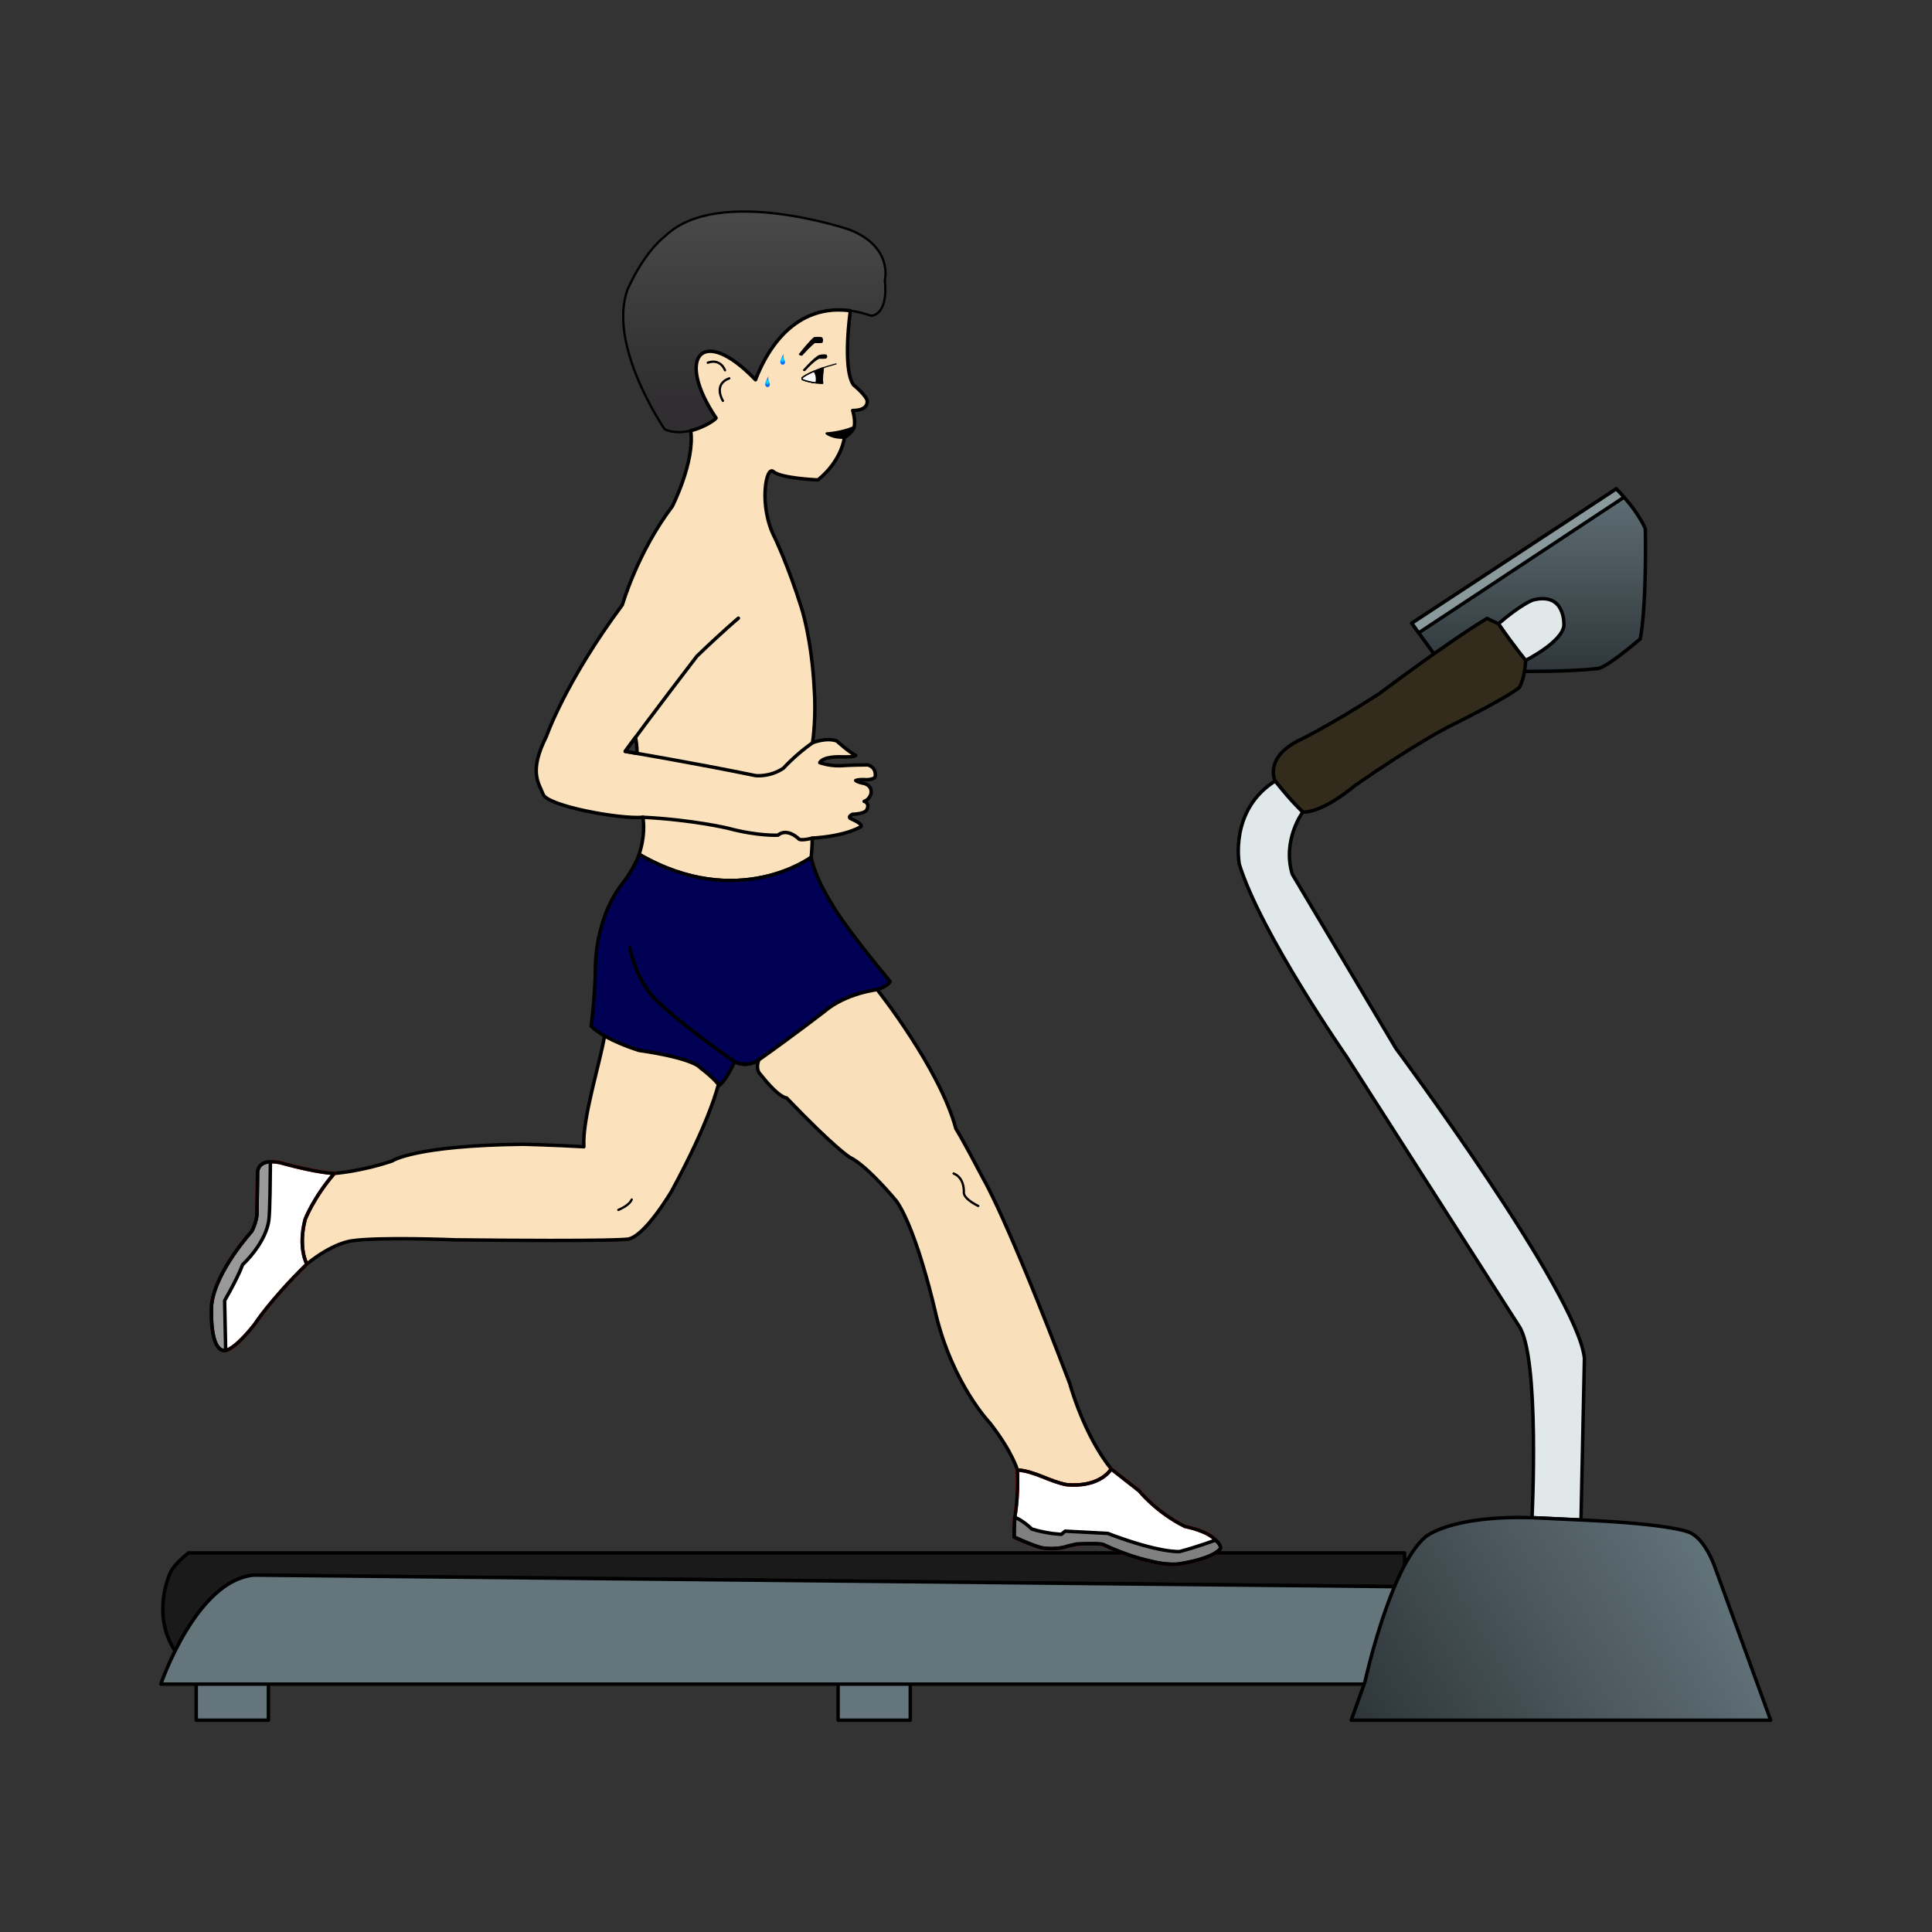 <svg:svg xmlns:dc="http://purl.org/dc/elements/1.1/" xmlns:ns1="http://sodipodi.sourceforge.net/DTD/sodipodi-0.dtd" xmlns:ns2="http://www.inkscape.org/namespaces/inkscape" xmlns:ns3="http://www.w3.org/1999/xlink" xmlns:ns5="http://creativecommons.org/ns#" xmlns:rdf="http://www.w3.org/1999/02/22-rdf-syntax-ns#" xmlns:svg="http://www.w3.org/2000/svg" height="1676.4" id="svg2" version="1.1" viewBox="-138.2 -182.542 1676.4 1676.4" width="1676.4" ns1:docname="boy treadmill v2.svg" ns2:version="0.91 r13725">
  <svg:rect x="-138.2" y="-182.542" width="1676.4" height="1676.4" fill="#333333" stroke="none"/>
  <svg:defs id="defs4">
    <svg:linearGradient id="linearGradient4474" ns2:collect="always">
      <svg:stop id="stop4476" offset="0" style="stop-color:#64757c;stop-opacity:1;" />
      <svg:stop id="stop4478" offset="1" style="stop-color:#15181a;stop-opacity:1" />
    </svg:linearGradient>
    <svg:linearGradient id="linearGradient4466" ns2:collect="always">
      <svg:stop id="stop4468" offset="0" style="stop-color:#64757c;stop-opacity:1;" />
      <svg:stop id="stop4470" offset="1" style="stop-color:#293033;stop-opacity:1" />
    </svg:linearGradient>
    <svg:linearGradient id="linearGradient4168" ns2:collect="always">
      <svg:stop id="stop4170" offset="0" style="stop-color:#302e30;stop-opacity:1" />
      <svg:stop id="stop4172" offset="1" style="stop-color:#4c4e4c;stop-opacity:1" />
    </svg:linearGradient>
    <svg:linearGradient gradientUnits="userSpaceOnUse" id="linearGradient4174" x1="475.209" x2="475.209" y1="39.848" y2="-149.89" ns2:collect="always" ns3:href="#linearGradient4168" />
    <svg:linearGradient gradientUnits="userSpaceOnUse" id="linearGradient3179" x1="400.873" x2="391.045" y1="774.14" y2="551.462" ns2:collect="always" ns3:href="#linearGradient3534" />
    <svg:radialGradient cx="457.127" cy="397.857" fx="457.127" fy="397.857" gradientTransform="matrix(-0.63,-1.464,1.441,-0.62,670.418,1270.845)" gradientUnits="userSpaceOnUse" id="radialGradient3177" r="197.207" ns2:collect="always" ns3:href="#linearGradient3558" />
    <svg:radialGradient cx="271.67" cy="350.627" fx="271.67" fy="350.627" gradientTransform="matrix(0.732,0.396,-1.254,2.321,994.485,-592.568)" gradientUnits="userSpaceOnUse" id="radialGradient3175" r="197.207" ns2:collect="always" ns3:href="#linearGradient3534" />
    <svg:radialGradient cx="457.127" cy="397.857" fx="457.127" fy="397.857" gradientTransform="matrix(-0.63,-1.464,1.441,-0.62,192.482,1261.023)" gradientUnits="userSpaceOnUse" id="radialGradient3564" r="197.207" ns2:collect="always" ns3:href="#linearGradient3558" />
    <svg:radialGradient cx="271.67" cy="350.627" fx="271.67" fy="350.627" gradientTransform="matrix(0.732,0.396,-1.254,2.321,516.549,-602.39)" gradientUnits="userSpaceOnUse" id="radialGradient3554" r="197.207" ns2:collect="always" ns3:href="#linearGradient3534" />
    <svg:radialGradient cx="481.383" cy="658.846" fx="481.383" fy="658.846" gradientTransform="matrix(0.787,-0.766,0.731,0.752,-367.567,511.593)" gradientUnits="userSpaceOnUse" id="radialGradient3540" r="189.357" ns2:collect="always" ns3:href="#linearGradient3534" />
    <svg:linearGradient id="linearGradient3510">
      <svg:stop id="stop3512" offset="0" style="stop-color:#0041f1;stop-opacity:1;" />
      <svg:stop id="stop3514" offset="1" style="stop-color:#0041f1;stop-opacity:0.539;" />
    </svg:linearGradient>
    <svg:linearGradient id="linearGradient3534">
      <svg:stop id="stop3536" offset="0" style="stop-color:#ffffff;stop-opacity:1;" />
      <svg:stop id="stop3538" offset="1" style="stop-color:#ffffff;stop-opacity:0;" />
    </svg:linearGradient>
    <svg:linearGradient id="linearGradient3558">
      <svg:stop id="stop3560" offset="0" style="stop-color:#001651;stop-opacity:0.871;" />
      <svg:stop id="stop3562" offset="1" style="stop-color:#0041f1;stop-opacity:0;" />
    </svg:linearGradient>
    <svg:radialGradient cx="457.127" cy="397.857" fx="457.127" fy="397.857" gradientTransform="matrix(-0.63,-1.464,1.441,-0.62,-1586.328,1134.328)" gradientUnits="userSpaceOnUse" id="radialGradient2439" r="197.207" ns2:collect="always" ns3:href="#linearGradient3558" />
    <svg:radialGradient cx="271.67" cy="350.627" fx="271.67" fy="350.627" gradientTransform="matrix(0.732,0.396,-1.254,2.321,-1262.262,-729.085)" gradientUnits="userSpaceOnUse" id="radialGradient2442" r="197.207" ns2:collect="always" ns3:href="#linearGradient3534" />
    <svg:radialGradient cx="457.127" cy="397.857" fx="457.127" fy="397.857" gradientTransform="matrix(-0.63,-1.464,1.441,-0.62,-2064.264,1124.506)" gradientUnits="userSpaceOnUse" id="radialGradient2446" r="197.207" ns2:collect="always" ns3:href="#linearGradient3558" />
    <svg:radialGradient cx="271.67" cy="350.627" fx="271.67" fy="350.627" gradientTransform="matrix(0.732,0.396,-1.254,2.321,-1740.198,-738.908)" gradientUnits="userSpaceOnUse" id="radialGradient2449" r="197.207" ns2:collect="always" ns3:href="#linearGradient3534" />
    <svg:radialGradient cx="481.383" cy="658.846" fx="481.383" fy="658.846" gradientTransform="matrix(0.787,-0.766,0.731,0.752,-2624.314,375.076)" gradientUnits="userSpaceOnUse" id="radialGradient2452" r="189.357" ns2:collect="always" ns3:href="#linearGradient3534" />
    <svg:radialGradient cx="271.67" cy="350.627" fx="271.67" fy="350.627" gradientTransform="matrix(0.732,0.396,-1.254,2.321,-1262.262,-729.085)" gradientUnits="userSpaceOnUse" id="radialGradient2475" r="197.207" ns2:collect="always" ns3:href="#linearGradient3534" />
    <svg:radialGradient cx="457.127" cy="397.857" fx="457.127" fy="397.857" gradientTransform="matrix(-0.63,-1.464,1.441,-0.62,-1586.328,1134.328)" gradientUnits="userSpaceOnUse" id="radialGradient2477" r="197.207" ns2:collect="always" ns3:href="#linearGradient3558" />
    <svg:radialGradient cx="281.96" cy="475" gradientTransform="matrix(0.203,0.007,-0.01,0.287,435.95,-119.848)" gradientUnits="userSpaceOnUse" id="radialGradient5715" r="26.596" ns2:collect="always">
      <svg:stop id="stop5622" offset="0" style="stop-color:#00f1ff" />
      <svg:stop id="stop5626" offset=".5" style="stop-color:#00bdff" />
      <svg:stop id="stop5624" offset="1" style="stop-color:#0066ff" />
    </svg:radialGradient>
    <svg:radialGradient cx="281.96" cy="475" gradientTransform="matrix(0.084,0.003,-0.004,0.119,477.26,-51.819)" gradientUnits="userSpaceOnUse" id="radialGradient4355" r="26.596" ns2:collect="always" ns3:href="#radialGradient5715" />
    <svg:radialGradient cx="281.96" cy="475" gradientTransform="matrix(0.084,0.003,-0.004,0.119,464.107,-32.414)" gradientUnits="userSpaceOnUse" id="radialGradient4357" r="26.596" ns2:collect="always" ns3:href="#radialGradient5715" />
    <svg:linearGradient gradientUnits="userSpaceOnUse" id="linearGradient4472" x1="2437.96" x2="2148.963" y1="797.667" y2="964.52" ns2:collect="always" ns3:href="#linearGradient4466" />
    <svg:linearGradient gradientUnits="userSpaceOnUse" id="linearGradient4480" x1="2336.7" x2="2336.7" y1="8.847" y2="232.237" ns2:collect="always" ns3:href="#linearGradient4474" />
  </svg:defs>
  <ns1:namedview bordercolor="#666666" borderopacity="1.0" fit-margin-bottom="0" fit-margin-left="0" fit-margin-right="0" fit-margin-top="0" id="base" pagecolor="#ffffff" showgrid="false" ns2:current-layer="layer1" ns2:cx="2250.321" ns2:cy="643.56766" ns2:document-units="px" ns2:pageopacity="0.0" ns2:pageshadow="2" ns2:snap-nodes="false" ns2:window-height="705" ns2:window-maximized="1" ns2:window-width="1366" ns2:window-x="-8" ns2:window-y="-8" ns2:zoom="0.22869683" />
  <svg:g id="layer1" transform="translate(-2.5568313e-5,259.441)" ns2:groupmode="layer" ns2:label="Layer 1">
    <svg:g id="g4493" transform="matrix(1.146,0,0,1.146,-1453.721,-41.99)">
      <svg:path d="M 2216.846,122.827 2371.678,21.118 c 17.302,17.437 22.046,30.373 22.046,30.373 0.863,62.959 -3.881,83.226 -3.881,83.226 -28.461,24.149 -32.342,22.424 -32.342,22.424 -21.561,2.587 -57.784,2.156 -57.784,2.156 l -54.766,2.372 z" id="path4314" style="fill:url(#linearGradient4480);fill-opacity:1;fill-rule:evenodd;stroke:#000000;stroke-width:2.617;stroke-linecap:round;stroke-linejoin:round;stroke-miterlimit:4;stroke-dasharray:none;stroke-opacity:1" ns1:nodetypes="cccccc" ns2:connector-curvature="0" />
      <svg:path d="m 2222.116,130.11 -1.757,-2.428 -3.513,-4.855 154.832,-101.708 c 2.163,2.18 4.129,4.289 5.915,6.311 z" id="path4316" style="fill:#89999c;fill-opacity:1;fill-rule:evenodd;stroke:#000000;stroke-width:2.617;stroke-linecap:round;stroke-linejoin:round;stroke-miterlimit:4;stroke-dasharray:none;stroke-opacity:1" ns1:nodetypes="ccccc" ns2:connector-curvature="0" />
      <svg:path d="m 2282.46,123.304 c 16.771,-14.636 26.1,-18.027 26.1,-18.027 25.004,-6.403 23.479,19.21 23.479,19.21 -0.915,12.349 -28.968,26.528 -28.968,26.528 0,0 -8.205,-9.721 -20.611,-27.711 z" id="path4318" style="fill:#e0e8ea;fill-opacity:1;fill-rule:evenodd;stroke:#000000;stroke-width:2.617;stroke-linecap:round;stroke-linejoin:round;stroke-miterlimit:4;stroke-dasharray:none;stroke-opacity:1" ns1:nodetypes="cccc" ns2:connector-curvature="0" />
      <svg:path d="m 2303.071,151.015 c 0,0 -8.205,-9.721 -20.611,-27.711 l -8.616,-4.11 c -30.617,18.543 -81.501,56.922 -81.501,56.922 -40.535,26.089 -62.528,36.223 -62.528,36.223 -24.795,13.368 -16.387,29.97 -16.387,29.97 13.152,16.602 20.914,23.502 20.914,23.502 15.74,0.431 39.457,-20.052 39.457,-20.052 45.71,-31.695 70.29,-44.2 70.29,-44.2 47.866,-23.717 54.334,-30.186 54.334,-30.186 4.312,-8.193 4.647,-20.357 4.647,-20.357 z" id="path4320" style="fill:#332c1c;fill-opacity:1;fill-rule:evenodd;stroke:#000000;stroke-width:2.617;stroke-linecap:round;stroke-linejoin:round;stroke-miterlimit:4;stroke-dasharray:none;stroke-opacity:1" ns1:nodetypes="ccccc" ns2:connector-curvature="0" />
      <svg:path d="m 2134.343,265.81 c 0,0 -7.762,-6.9 -20.914,-23.502 -35.084,22.137 -27.157,62.997 -27.157,62.997 15.945,51.924 81.059,145.5 81.059,145.5 l 130.556,203.94 c 16.06,22.884 10.023,145.351 10.023,145.351 l 37.085,1.725 2.587,-122.468 c -5.175,-49.591 -142.735,-234.586 -142.735,-234.586 l -78.483,-131.955 c -7.762,-25.873 7.978,-47.003 7.978,-47.003 z" id="path4322" style="fill:#e0e8ea;fill-opacity:1;fill-rule:evenodd;stroke:#000000;stroke-width:2.617;stroke-linecap:round;stroke-linejoin:round;stroke-miterlimit:4;stroke-dasharray:none;stroke-opacity:1" ns1:nodetypes="ccccccccc" ns2:connector-curvature="0" />
      <svg:path d="m 1296.5,920.638 54.657,0 0,32.795 -54.657,0 z" id="rect4484" style="opacity:1;fill:#64757c;fill-opacity:1;stroke:#000000;stroke-width:2.617;stroke-linecap:round;stroke-linejoin:round;stroke-miterlimit:4;stroke-dasharray:none;stroke-dashoffset:0;stroke-opacity:1" ns1:nodetypes="ccccc" ns2:connector-curvature="0" />
      <svg:path d="m 1782.5,920.638 54.657,0 0,32.795 -54.657,0 z" id="path4487" style="opacity:1;fill:#64757c;fill-opacity:1;stroke:#000000;stroke-width:2.617;stroke-linecap:round;stroke-linejoin:round;stroke-miterlimit:4;stroke-dasharray:none;stroke-dashoffset:0;stroke-opacity:1" ns1:nodetypes="ccccc" ns2:connector-curvature="0" />
      <svg:path d="m 2211.443,852.316 -871.241,-8.745 c -21.863,1.913 -39.49,22.546 -51.651,42.701 -3.04,5.039 -5.739,10.048 -8.077,14.727 -18.432,-27.913 -3.675,-59.067 -3.675,-59.067 1.298,-3.143 5.773,-8.865 13.874,-15.185 l 920.77,4e-4 z" id="path4491" style="fill:#1a1a1a;fill-opacity:1;fill-rule:evenodd;stroke:#000000;stroke-width:2.617;stroke-linecap:round;stroke-linejoin:round;stroke-miterlimit:4;stroke-dasharray:none;stroke-opacity:1" ns1:nodetypes="ccscccc" ns2:connector-curvature="0" />
      <svg:path d="m 2205,852.316 -864.798,-8.745 c -43.726,3.826 -70.508,82.533 -70.508,82.533 L 2205,926.103 Z" id="path4482" style="fill:#64757c;fill-opacity:1;fill-rule:evenodd;stroke:#000000;stroke-width:2.617;stroke-linecap:round;stroke-linejoin:round;stroke-miterlimit:4;stroke-dasharray:none;stroke-opacity:1" ns1:nodetypes="cccc" ns2:connector-curvature="0" />
      <svg:path d="m 2170.997,953.432 10.385,-28.969 c 0,0 19.13,-87.557 45.912,-109.862 0,0 18.584,-16.397 80.617,-14.506 l 37.085,1.725 c 72.094,3.189 82.915,9.76 82.915,9.76 11.595,5.797 18.165,25.122 18.165,25.122 l 42.514,116.73 z" id="path4464" style="fill:url(#linearGradient4472);fill-opacity:1;fill-rule:evenodd;stroke:#000000;stroke-width:2.617;stroke-linecap:round;stroke-linejoin:round;stroke-miterlimit:4;stroke-dasharray:none;stroke-opacity:1" ns1:nodetypes="ccccccccc" ns2:connector-curvature="0" />
    </svg:g>
    <svg:g id="g4324" transform="translate(41.766,-135.573)">
      <svg:path d="m 441.378,56.314 c -35.705,-53.078 -12.135,-81.486 34.217,-33.161 16.749,-43.519 49.908,-73.001 100.463,-55.575 0,0 14.963,0 11.756,-30.994 0,0 7.481,-28.856 -30.994,-43.819 0,0 -113.288,-38.475 -159.244,5.344 -20.306,16.031 -33.131,47.025 -33.131,47.025 -17.367,48.968 32.403,121.003 32.403,121.003 19.646,8.513 43.876,-7.858 44.531,-9.823 z" id="path4147" style="fill:url(#linearGradient4174);fill-opacity:1;fill-rule:evenodd;stroke:#000000;stroke-width:2;stroke-linecap:round;stroke-linejoin:round;stroke-miterlimit:4;stroke-dasharray:none;stroke-opacity:1" ns1:nodetypes="ccccccccc" ns2:connector-curvature="0" />
      <svg:path d="m 547.479,86.373 c -2.079,0.006 -4.125,0.099 -6.09,0.285 -10.48,0.993 -19.889,4.405 -28.24,9.721 -16.703,10.632 -29.178,28.881 -37.553,50.641 -46.352,-48.325 -69.922,-19.916 -34.217,33.162 -0.327,0.982 -6.549,5.566 -15.145,8.84 -2.149,0.819 -4.445,1.557 -6.836,2.135 3.644,27.008 -16.002,65.645 -16.002,65.645 -30.388,40.164 -43.324,85.441 -43.324,85.441 -49.591,66.84 -65.977,114.275 -65.977,114.275 -15.397,30.59 -6.651,40.2 -2.744,50.258 3.907,10.058 66.618,21.634 86.506,19.83 2.619,16.372 -3.275,32.088 -3.275,32.088 85.787,49.77 149.309,2.619 149.309,2.619 0.908,-8.201 0.908,-16.609 0.908,-16.609 30.617,-1.941 42.477,-10.135 42.477,-10.135 1.294,-2.372 -8.408,-6.469 -8.408,-6.469 -4.312,-1.725 0.861,-4.096 0.861,-4.096 10.996,-0.431 12.291,-3.666 12.291,-3.666 3.234,-6.253 -2.156,-7.547 -2.156,-7.547 4.528,-1.509 5.82,-6.252 5.82,-6.252 1.725,-7.546 -5.82,-9.271 -5.82,-9.271 -6.037,-1.078 -7.332,-2.588 -7.332,-2.588 3.881,-1.294 9.164,-0.646 9.164,-0.646 6.893,-0.218 7.656,-2.352 7.656,-2.352 1.525,-8.843 -6.404,-10.52 -6.404,-10.52 -13.874,0 -23.936,0.762 -23.936,0.762 -10.52,0.152 -17.686,-2.744 -17.686,-2.744 3.049,-5.641 17.99,-5.031 17.99,-5.031 13.721,0.457 13.264,-1.373 13.264,-1.373 -4.726,-1.677 -16.467,-12.348 -16.467,-12.348 -8.995,-3.354 -21.039,1.523 -21.039,1.523 3.354,-22.717 1.525,-45.891 1.525,-45.891 -2.231,-44.926 -11.287,-71.662 -11.287,-71.662 -11.212,-35.792 -22.855,-60.094 -22.855,-60.094 -14.407,-27.504 -7.857,-63.521 -1.309,-57.627 6.549,5.894 38.637,7.203 38.637,7.203 20.956,-17.026 22.92,-36.674 22.92,-36.674 7.858,-5.239 8.514,-9.168 8.514,-9.168 1.31,-6.549 -1.311,-14.406 -1.311,-14.406 15.062,0 12.443,-9.168 12.443,-9.168 -2.548,-5.71 -11.787,-13.098 -11.787,-13.098 -9.823,-14.407 -2.65,-64.322 -2.65,-64.322 -3.414,-0.449 -6.97,-0.681 -10.436,-0.672 z M 371.439,457.291 c 1.631,7.709 1.283,13.875 1.283,13.875 -6.437,-1.115 -10.172,-1.744 -10.172,-1.744 2.706,-3.735 5.708,-7.829 8.889,-12.131 z" id="path4149" style="fill:#fce2bc;fill-opacity:1;fill-rule:evenodd;stroke:#000000;stroke-width:3;stroke-linecap:round;stroke-linejoin:round;stroke-miterlimit:4;stroke-dasharray:none;stroke-opacity:1" transform="translate(0,-123.867)" ns2:connector-curvature="0" />
      <svg:path d="m 533.003,-13.338 c 0,0 -2.439,-0.61 -6.478,-0.07 0,0 -3.134,2.145 -12.837,14.435 0.867,0.728 2.087,0.728 2.087,0.728 8.538,-9.453 11.282,-10.977 11.282,-10.977 5.641,0.152 6.251,-0.152 6.251,-0.152 0,0 1.067,-2.287 -0.305,-3.964 z" id="path4136" style="fill:#000000;fill-rule:evenodd;stroke:#000000;stroke-width:1px;stroke-linecap:round;stroke-linejoin:round;stroke-opacity:1" ns1:nodetypes="ccccccc" ns2:connector-curvature="0" />
      <svg:path d="m 536.814,1.703 c 0,0 -2.988,-0.648 -6.326,0.592 0,0 -3.591,1.535 -13.294,12.453 0.867,0.728 1.172,0.271 1.172,0.271 8.538,-9.453 12.502,-10.655 12.502,-10.655 3,0.206 5.658,-0.099 5.658,-0.099 0,0 1.66,-0.885 0.288,-2.563 z" id="path4138" style="fill:#000000;fill-rule:evenodd;stroke:#000000;stroke-width:1px;stroke-linecap:round;stroke-linejoin:round;stroke-opacity:1" ns1:nodetypes="ccccccc" ns2:connector-curvature="0" />
      <svg:path d="m 534.529,12.618 c -1.075,0.364 -2.093,0.724 -3.055,1.076 -3.851,1.41 -6.822,2.714 -9.073,3.825 -4.501,2.223 -6.118,3.679 -6.118,3.679 -0.97,0.862 0.162,1.833 0.162,1.833 7.816,3.234 17.411,3.126 17.411,3.126 0,0 -0.755,-4.851 0.674,-13.539 z" id="path4140" style="fill:#000000;fill-rule:evenodd;stroke:#000000;stroke-width:1px;stroke-linecap:butt;stroke-linejoin:round;stroke-opacity:1" ns1:nodetypes="cssccc" ns2:connector-curvature="0" />
      <svg:path d="m 545.822,9.232 c -2.884,0.768 -5.508,1.531 -7.893,2.278 -1.192,0.374 -2.325,0.743 -3.4,1.108 -1.075,0.364 -2.093,0.724 -3.055,1.076" id="path4142" style="fill:none;fill-rule:evenodd;stroke:#000000;stroke-width:1px;stroke-linecap:butt;stroke-linejoin:miter;stroke-opacity:1" ns1:nodetypes="cssc" ns2:connector-curvature="0" />
      <svg:path d="m 526.337,15.718 c -1.505,0.641 -2.811,1.245 -3.936,1.801 -4.501,2.223 -6.118,3.679 -6.118,3.679 -0.97,0.862 0.162,1.833 0.162,1.833 3.908,1.617 8.261,2.399 11.636,2.776 0,0 1.462,-5.795 -1.744,-10.088 z" id="path4144" style="fill:#f9f9f9;fill-rule:evenodd;stroke:#000000;stroke-width:1px;stroke-linecap:butt;stroke-linejoin:round;stroke-opacity:1" ns1:nodetypes="csccc" ns2:connector-curvature="0" />
      <svg:path d="m 534.529,12.618 c -1.075,0.364 -2.093,0.724 -3.055,1.076 -3.851,1.41 -6.822,2.714 -9.073,3.825 -4.501,2.223 -6.118,3.679 -6.118,3.679 -0.97,0.862 0.162,1.833 0.162,1.833 7.816,3.234 17.411,3.126 17.411,3.126 0,0 -0.755,-4.851 0.674,-13.539 z" id="path4146" style="fill:none;fill-rule:evenodd;stroke:#000000;stroke-width:1px;stroke-linecap:butt;stroke-linejoin:round;stroke-opacity:1" ns1:nodetypes="cssccc" ns2:connector-curvature="0" />
      <svg:path d="M 452.808,21.88 C 438.325,27.217 447.32,41.395 447.32,41.395" id="path4148" style="fill:none;fill-rule:evenodd;stroke:#000000;stroke-width:2;stroke-linecap:round;stroke-linejoin:round;stroke-miterlimit:4;stroke-dasharray:none;stroke-opacity:1" ns2:connector-curvature="0" />
      <svg:path d="M 449.141,14.875 C 444.415,3.898 434.2,8.32 434.2,8.32" id="path4150" style="fill:none;fill-rule:evenodd;stroke:#000000;stroke-width:2;stroke-linecap:round;stroke-linejoin:round;stroke-miterlimit:4;stroke-dasharray:none;stroke-opacity:1" ns1:nodetypes="cc" ns2:connector-curvature="0" />
      <svg:path d="m 561.218,64.172 c 0,0 -0.655,3.929 -8.513,9.168 -9.945,0.682 -15.397,-3.661 -15.397,-3.661 0,0 12.565,-0.588 23.91,-5.507 z" id="path4152" style="fill:#000000;fill-rule:evenodd;stroke:#000000;stroke-width:2;stroke-linecap:round;stroke-linejoin:round;stroke-miterlimit:4;stroke-dasharray:none;stroke-opacity:1" ns1:nodetypes="cccc" ns2:connector-curvature="0" />
      <svg:path d="m 377.857,402.737 c 43.018,2.142 73.635,9.473 73.635,9.473 26.52,7.115 43.554,6.037 43.554,6.037 8.409,-6.9 18.543,3.665 18.543,3.665 3.45,1.078 11.212,-1.078 11.212,-1.078" id="path4154" style="fill:none;fill-rule:evenodd;stroke:#000000;stroke-width:3;stroke-linecap:round;stroke-linejoin:round;stroke-miterlimit:4;stroke-dasharray:none;stroke-opacity:1" ns1:nodetypes="ccccc" ns2:connector-curvature="0" />
      <svg:path d="m 525.075,338.084 c -14.941,10.52 -25.308,22.107 -25.308,22.107 -11.892,7.928 -24.089,6.403 -24.089,6.403 -53.361,-10.977 -113.126,-21.04 -113.126,-21.04 21.649,-29.882 62.204,-82.634 62.204,-82.634 23.174,-22.259 35.981,-32.932 35.981,-32.932" id="path4156" style="fill:none;fill-rule:evenodd;stroke:#000000;stroke-width:3;stroke-linecap:round;stroke-linejoin:round;stroke-miterlimit:4;stroke-dasharray:none;stroke-opacity:1" ns1:nodetypes="ccccc" ns2:connector-curvature="0" />
      <svg:path d="m 523.891,437.445 c 0,0 -63.522,47.15 -149.309,-2.619 -2.867,9.511 -12.585,23.005 -12.585,23.005 -26.889,32.257 -25.364,77.385 -25.364,77.385 -0.305,22.869 -3.659,48.787 -3.659,48.787 12.197,12.197 41.469,21.04 41.469,21.04 48.178,7.013 53.056,14.941 53.056,14.941 14.026,10.672 16.466,15.551 16.466,15.551 6.708,-4.879 13.417,-20.735 13.417,-20.735 11.282,5.794 21.04,-1.525 21.04,-1.525 27.748,-19.515 57.02,-42.079 57.02,-42.079 18.6,-15.856 45.738,-18.905 45.738,-18.905 9.453,-3.049 11.282,-7.013 11.282,-7.013 -41.774,-50.312 -50.312,-66.778 -50.312,-66.778 -15.856,-25.004 -18.259,-41.055 -18.259,-41.055 z" id="path4176" style="fill:#000055;fill-opacity:1;fill-rule:evenodd;stroke:#000000;stroke-width:3;stroke-linecap:round;stroke-linejoin:round;stroke-miterlimit:4;stroke-dasharray:none;stroke-opacity:1" ns1:nodetypes="ccc" ns2:connector-curvature="0" />
      <svg:path d="m 478.422,613.275 c 0,0 -9.757,7.318 -21.04,1.525 -47.719,-33.334 -64.968,-50.583 -64.968,-50.583 -20.699,-17.68 -25.873,-48.297 -25.873,-48.297" id="path4183" style="fill:none;fill-opacity:1;fill-rule:evenodd;stroke:#000000;stroke-width:3;stroke-linecap:round;stroke-linejoin:round;stroke-miterlimit:4;stroke-dasharray:none;stroke-opacity:1" ns1:nodetypes="cc" ns2:connector-curvature="0" />
      <svg:path d="m 443.365,634.606 c -0.448,-0.624 -1.191,-1.567 -2.373,-2.844 -2.363,-2.554 -6.48,-6.441 -13.493,-11.778 0,0 -4.879,-7.928 -53.056,-14.941 0,0 -7.318,-2.211 -16.161,-5.946 -4.421,-1.868 -9.224,-4.116 -13.683,-6.661 -4.183,24.785 -19.369,71.488 -17.947,96.189 -26.615,-1.515 -52.528,-2.168 -52.528,-2.168 -94.735,1.09 -113.709,14.458 -113.709,14.458 -27.47,9.326 -50.339,10.85 -50.339,10.85 -18.295,21.344 -25.308,39.945 -25.308,39.945 -6.403,25.004 1.525,38.725 1.525,38.725 22.869,-18.6 38.725,-20.125 38.725,-20.125 24.089,-3.659 90.257,-0.915 90.257,-0.915 139.349,1.525 149.411,-0.61 149.411,-0.61 14.791,-1.893 38.077,-41.566 38.077,-41.566 33.635,-61.665 40.602,-92.614 40.602,-92.614 z" id="path4185" style="fill:#fce2bc;fill-opacity:1;fill-rule:evenodd;stroke:#000000;stroke-width:3;stroke-linecap:round;stroke-linejoin:round;stroke-miterlimit:4;stroke-dasharray:none;stroke-opacity:1" ns1:nodetypes="csccsccccccc" ns2:connector-curvature="0" />
      <svg:path d="m 368.175,734.429 c -2.134,5.336 -11.587,8.995 -11.587,8.995" id="path4148-2" style="fill:none;fill-rule:evenodd;stroke:#000000;stroke-width:2;stroke-linecap:round;stroke-linejoin:round;stroke-miterlimit:4;stroke-dasharray:none;stroke-opacity:1" ns1:nodetypes="cc" ns2:connector-curvature="0" />
      <svg:path d="m 581.18,552.291 c 0,0 -27.138,3.049 -45.738,18.905 0,0 -29.272,22.564 -57.02,42.079 -3.213,9.156 1.531,12.606 1.531,12.606 16.46,20.935 22.558,20.325 22.558,20.325 42.689,44.519 54.886,51.532 54.886,51.532 15.551,7.623 40.555,38.115 40.555,38.115 18.295,26.528 34.151,98.185 34.151,98.185 14.734,60.927 47.076,94.562 47.076,94.562 19.397,24.967 23.666,40.518 23.666,40.518 15.379,1.051 27.596,10.002 42.994,12.807 29.577,2.439 38.42,-13.721 38.42,-13.721 -24.089,-29.882 -35.981,-74.096 -35.981,-74.096 C 693.391,749.88 673.876,717.559 673.876,717.559 653.751,679.138 649.483,673.04 649.483,673.04 635.456,620.594 581.18,552.291 581.18,552.291 Z" id="path4202" style="fill:#fae0ba;fill-opacity:1;fill-rule:evenodd;stroke:#000000;stroke-width:3;stroke-linecap:round;stroke-linejoin:round;stroke-miterlimit:4;stroke-dasharray:none;stroke-opacity:1" ns1:nodetypes="ccccccccccccc" ns2:connector-curvature="0" />
      <svg:path d="m 647.505,711.845 c 10.062,3.964 8.843,16.923 8.843,16.923 0.758,5.866 12.498,11.202 12.498,11.202" id="path4148-2-7" style="fill:none;fill-rule:evenodd;stroke:#000000;stroke-width:2;stroke-linecap:round;stroke-linejoin:round;stroke-miterlimit:4;stroke-dasharray:none;stroke-opacity:1" ns1:nodetypes="cc" ns2:connector-curvature="0" />
      <svg:path d="m 110.077,711.765 c -18.295,21.344 -25.308,39.945 -25.308,39.945 -6.403,25.004 1.525,38.725 1.525,38.725 C 54.276,821.842 40.859,842.881 40.859,842.881 23.479,864.836 15.856,865.445 15.856,865.445 0.915,866.97 3.659,825.501 3.659,825.501 7.013,796.533 38.42,762.077 38.42,762.077 c 3.964,-7.318 4.574,-14.331 4.574,-14.331 l 0.56,-37.344 c 0.755,-6.684 6.037,-8.571 11.131,-8.786 5.094,-0.216 9.999,1.24 9.999,1.24 31.479,8.624 45.393,8.91 45.393,8.91 z" id="path4219" style="fill:#ffffff;fill-opacity:1;fill-rule:evenodd;stroke:#ff0000;stroke-width:3;stroke-linecap:round;stroke-linejoin:round;stroke-miterlimit:4;stroke-dasharray:none;stroke-opacity:1" ns1:nodetypes="cccccccccscc" ns2:connector-curvature="0" />
      <svg:path d="m 54.685,701.615 c -5.094,0.216 -10.376,2.102 -11.131,8.786 l -0.56,37.344 c 0,0 -0.61,7.013 -4.574,14.331 0,0 -31.407,34.456 -34.761,63.424 0,0 -2.744,41.469 12.197,39.945 l -0.915,-43.299 c 12.442,-21.619 15.46,-30.998 15.46,-30.998 23.07,-22.531 23.07,-40.643 23.07,-40.643 0,0 0.862,-3.45 1.213,-48.89 z" id="path4221" style="fill:#999999;fill-opacity:1;fill-rule:evenodd;stroke:#000000;stroke-width:3;stroke-linecap:round;stroke-linejoin:round;stroke-miterlimit:4;stroke-dasharray:none;stroke-opacity:1" ns1:nodetypes="ccccccccc" ns2:connector-curvature="0" />
      <svg:path d="m 110.077,711.765 c -18.295,21.344 -25.308,39.945 -25.308,39.945 -6.403,25.004 1.525,38.725 1.525,38.725 C 54.276,821.842 40.859,842.881 40.859,842.881 23.479,864.836 15.856,865.445 15.856,865.445 0.915,866.97 3.659,825.501 3.659,825.501 7.013,796.533 38.42,762.077 38.42,762.077 c 3.964,-7.318 4.574,-14.331 4.574,-14.331 l 0.56,-37.344 c 0.755,-6.684 6.037,-8.571 11.131,-8.786 5.094,-0.216 9.999,1.24 9.999,1.24 31.479,8.624 45.393,8.91 45.393,8.91 z" id="path4223" style="fill:none;fill-opacity:1;fill-rule:evenodd;stroke:#000000;stroke-width:3;stroke-linecap:round;stroke-linejoin:round;stroke-miterlimit:4;stroke-dasharray:none;stroke-opacity:1" ns1:nodetypes="cccccccccscc" ns2:connector-curvature="0" />
      <svg:path d="m 784.258,968.204 c 0,0 -8.843,16.161 -38.42,13.721 -15.398,-2.805 -27.615,-11.756 -42.994,-12.807 0.914,25.244 -2.32,40.984 -2.32,40.984 -0.729,13.902 -0.424,17.256 -0.424,17.256 21.649,9.758 25.308,9.453 25.308,9.453 12.847,1.752 21.256,-1.698 21.256,-1.698 l 7.546,-1.725 c 18.758,-0.862 22.639,0.216 22.639,0.216 22.208,10.565 40.104,14.23 40.104,14.23 15.524,4.312 26.089,2.803 26.089,2.803 31.048,-4.959 35.792,-13.152 35.792,-13.152 1.509,-3.018 -4.097,-7.546 -4.097,-7.546 -6.792,-8.132 -26.52,-11.859 -26.52,-11.859 -24.58,-12.074 -39.673,-30.833 -39.673,-30.833 -17.896,-14.015 -24.287,-19.043 -24.287,-19.043 z" id="path4225" style="fill:#ffffff;fill-opacity:1;fill-rule:evenodd;stroke:#ff0000;stroke-width:3;stroke-linecap:round;stroke-linejoin:round;stroke-miterlimit:4;stroke-dasharray:none;stroke-opacity:1" ns1:nodetypes="cccccccccccccccc" ns2:connector-curvature="0" />
      <svg:path d="m 874.738,1029.939 c 0,0 5.606,4.528 4.097,7.546 0,0 -4.743,8.193 -35.792,13.152 0,0 -10.565,1.509 -26.089,-2.803 0,0 -17.896,-3.665 -40.104,-14.23 0,0 -3.881,-1.078 -22.639,-0.216 l -7.546,1.725 c 0,0 -8.409,3.45 -21.256,1.698 0,0 -3.659,0.305 -25.308,-9.453 0,0 -0.305,-3.354 0.424,-17.256 7.504,2.925 14.822,10.243 14.822,10.243 14.026,4.269 25.613,4.574 25.613,4.574 l 3.334,-2.743 36.87,1.94 c 45.925,17.465 62.527,15.74 62.527,15.74 15.524,-4.097 31.048,-9.918 31.048,-9.918 z" id="path4227" style="fill:#808080;fill-opacity:1;fill-rule:evenodd;stroke:#000000;stroke-width:3;stroke-linecap:round;stroke-linejoin:round;stroke-miterlimit:4;stroke-dasharray:none;stroke-opacity:1" ns1:nodetypes="cccccccccc" ns2:connector-curvature="0" />
      <svg:path d="m 784.258,968.204 c 0,0 -8.843,16.161 -38.42,13.721 -15.398,-2.805 -27.615,-11.756 -42.994,-12.807 0.914,25.244 -2.32,40.984 -2.32,40.984 -0.729,13.902 -0.424,17.256 -0.424,17.256 21.649,9.758 25.308,9.453 25.308,9.453 12.847,1.752 21.256,-1.698 21.256,-1.698 l 7.546,-1.725 c 18.758,-0.862 22.639,0.216 22.639,0.216 22.208,10.565 40.104,14.23 40.104,14.23 15.524,4.312 26.089,2.803 26.089,2.803 31.048,-4.959 35.792,-13.152 35.792,-13.152 1.509,-3.018 -4.097,-7.546 -4.097,-7.546 -6.792,-8.132 -26.52,-11.859 -26.52,-11.859 -24.58,-12.074 -39.673,-30.833 -39.673,-30.833 -17.896,-14.015 -24.287,-19.043 -24.287,-19.043 z" id="path4229" style="fill:none;fill-opacity:1;fill-rule:evenodd;stroke:#000000;stroke-width:3;stroke-linecap:round;stroke-linejoin:round;stroke-miterlimit:4;stroke-dasharray:none;stroke-opacity:1" ns1:nodetypes="cccccccccccccccc" ns2:connector-curvature="0" />
      <svg:path d="m 486.934,20.033 c -2.028,3.045 -3.849,6.944 -2.403,8.738 1.059,0.987 2.656,0.779 3.25,-0.498 1.079,-2.361 -2.058,-4.224 -0.847,-8.24 z" id="path5473" style="fill:url(#radialGradient4357)" ns1:nodetypes="ccccc" ns2:connector-curvature="0" />
      <svg:path d="m 500.086,0.628 c -2.028,3.045 -3.849,6.944 -2.403,8.738 1.059,0.987 2.656,0.779 3.25,-0.498 1.079,-2.361 -2.058,-4.224 -0.847,-8.24 z" id="path4353" style="fill:url(#radialGradient4355)" ns1:nodetypes="ccccc" ns2:connector-curvature="0" />
    </svg:g>
  </svg:g>
</svg:svg>